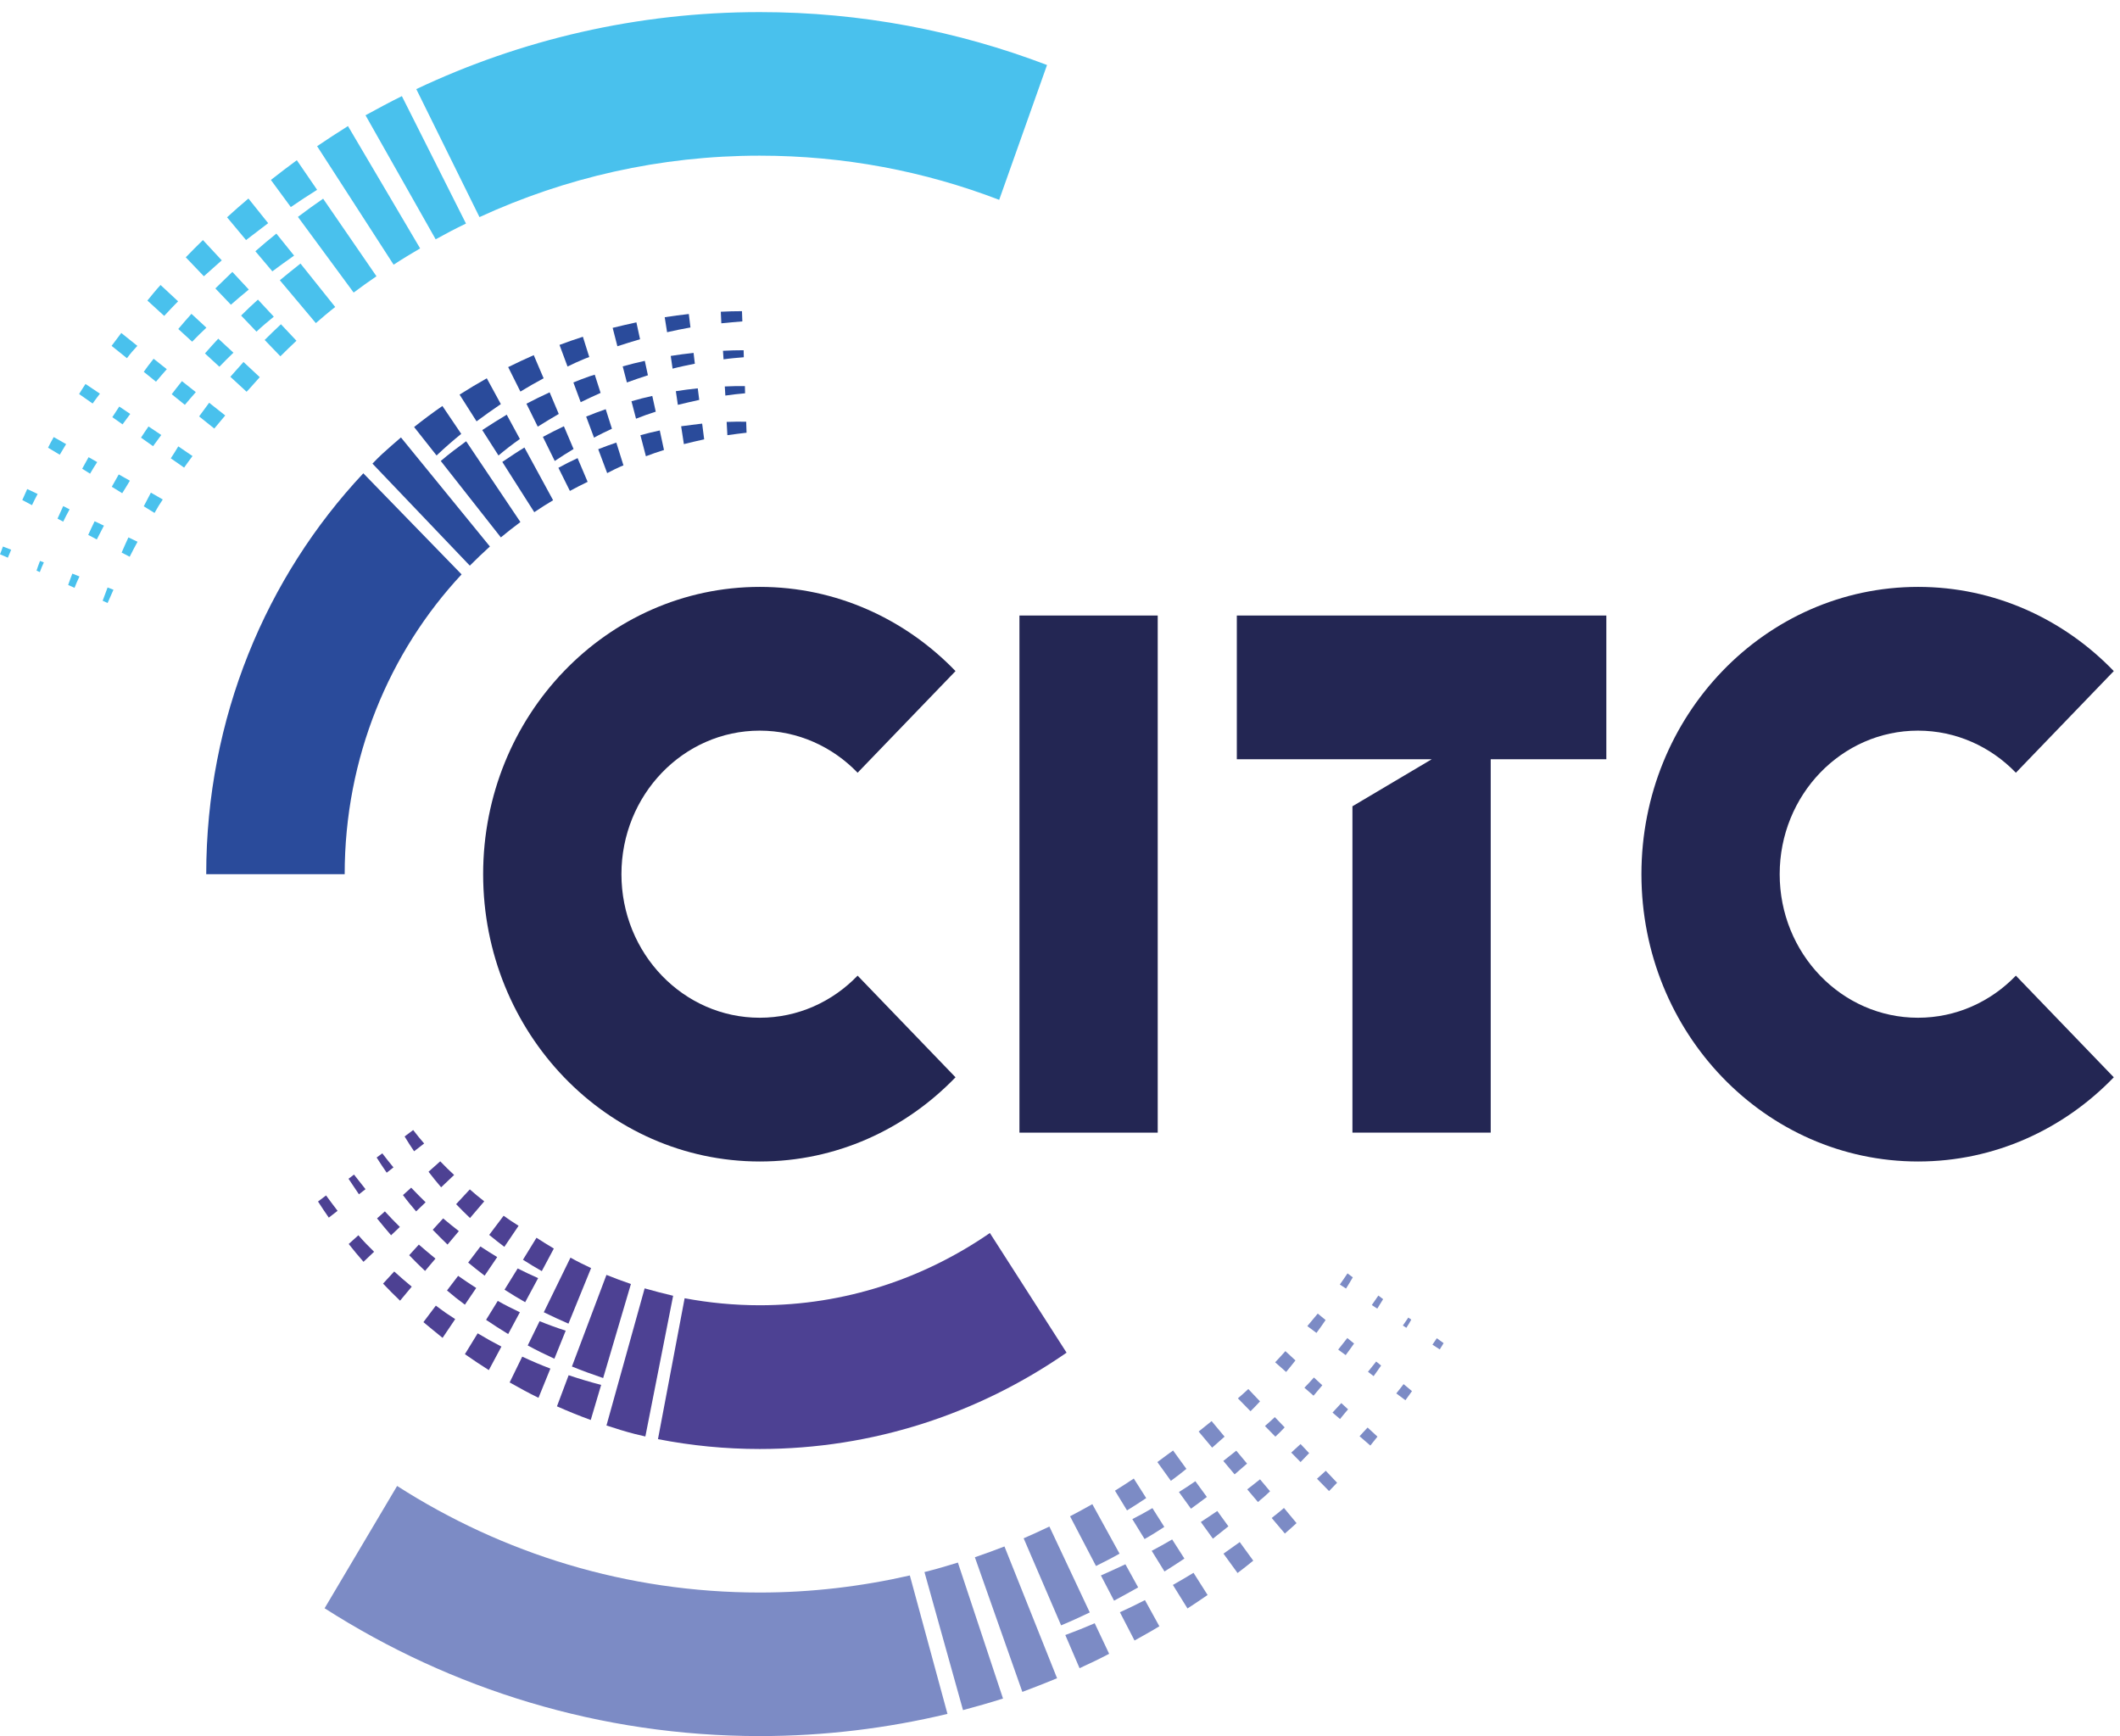 <svg width="116" height="95" viewBox="0 0 116 95" fill="none" xmlns="http://www.w3.org/2000/svg">
<path d="M5.687 28.759L5.177 28.52C5.057 28.769 4.937 29.018 4.827 29.267L5.297 29.516C5.427 29.257 5.557 29.008 5.687 28.759Z" fill="#49C1ED"/>
<path d="M5.468 21.538L4.678 21.009C4.558 21.195 4.438 21.372 4.328 21.559L5.068 22.077C5.198 21.891 5.338 21.714 5.468 21.538Z" fill="#49C1ED"/>
<path d="M5.318 25.283L4.848 25.014C4.728 25.221 4.618 25.429 4.498 25.646L4.928 25.916C5.058 25.688 5.188 25.48 5.318 25.283Z" fill="#49C1ED"/>
<path d="M7.107 26.3L6.497 25.957C6.367 26.186 6.247 26.404 6.117 26.632L6.687 26.985C6.837 26.756 6.967 26.528 7.107 26.3Z" fill="#49C1ED"/>
<path d="M6.208 32.266L5.887 32.142C5.797 32.38 5.707 32.619 5.617 32.868L5.887 32.992C5.998 32.754 6.098 32.505 6.208 32.266Z" fill="#49C1ED"/>
<path d="M6.146 22.824L6.706 23.218C6.846 23.032 6.986 22.834 7.126 22.648L6.526 22.243C6.396 22.44 6.266 22.637 6.146 22.824Z" fill="#49C1ED"/>
<path d="M2.939 23.914C2.829 24.101 2.729 24.298 2.629 24.495L3.269 24.879C3.389 24.682 3.498 24.495 3.618 24.298L2.939 23.914Z" fill="#49C1ED"/>
<path d="M7.516 18.923L6.636 18.218C6.456 18.456 6.286 18.684 6.106 18.923L6.946 19.598C7.036 19.483 7.126 19.359 7.226 19.245C7.316 19.141 7.416 19.037 7.516 18.923Z" fill="#49C1ED"/>
<path d="M4.348 31.54L3.958 31.384C3.878 31.592 3.798 31.799 3.729 32.007L4.078 32.162C4.158 31.955 4.248 31.747 4.348 31.54Z" fill="#49C1ED"/>
<path d="M12.134 14.244L11.104 13.134C10.785 13.445 10.475 13.756 10.165 14.078L11.155 15.115C11.474 14.825 11.804 14.534 12.134 14.244Z" fill="#49C1ED"/>
<path d="M10.115 22.15C10.315 21.911 10.515 21.683 10.715 21.455L9.955 20.853C9.765 21.091 9.575 21.33 9.396 21.569L10.115 22.15Z" fill="#49C1ED"/>
<path d="M10.514 18.695C10.764 18.436 11.024 18.177 11.294 17.928L10.475 17.17C10.225 17.44 9.995 17.72 9.755 18L10.514 18.695Z" fill="#49C1ED"/>
<path d="M9.345 25.076L10.074 25.584C10.224 25.366 10.384 25.159 10.534 24.951L9.755 24.422C9.625 24.651 9.485 24.858 9.345 25.076Z" fill="#49C1ED"/>
<path d="M8.825 23.8L8.126 23.333C7.986 23.54 7.846 23.738 7.716 23.945L8.375 24.412C8.525 24.204 8.675 23.997 8.825 23.8Z" fill="#49C1ED"/>
<path d="M8.406 19.628C8.306 19.753 8.206 19.877 8.106 20.012C8.026 20.116 7.946 20.23 7.866 20.344L8.536 20.884C8.726 20.655 8.926 20.427 9.126 20.199L8.406 19.628Z" fill="#49C1ED"/>
<path d="M3.808 27.867L3.458 27.69C3.348 27.919 3.258 28.147 3.148 28.375L3.458 28.541C3.568 28.313 3.688 28.085 3.808 27.867Z" fill="#49C1ED"/>
<path d="M8.065 16.444L8.985 17.284C9.235 17.015 9.485 16.745 9.745 16.485L8.785 15.593C8.525 15.873 8.295 16.164 8.065 16.444Z" fill="#49C1ED"/>
<path d="M8.906 27.328L8.256 26.954C8.126 27.203 7.996 27.452 7.866 27.701L8.456 28.064C8.596 27.805 8.746 27.566 8.906 27.328Z" fill="#49C1ED"/>
<path d="M7.526 29.641L7.026 29.403C6.896 29.683 6.776 29.953 6.656 30.233L7.096 30.461C7.236 30.181 7.376 29.911 7.526 29.641Z" fill="#49C1ED"/>
<path d="M15.372 17.74C15.072 18.02 14.772 18.311 14.482 18.601L15.342 19.494C15.632 19.203 15.922 18.923 16.221 18.643L15.372 17.74Z" fill="#49C1ED"/>
<path d="M16.442 14.42C16.062 14.721 15.682 15.022 15.312 15.333L17.282 17.678C17.631 17.377 17.981 17.076 18.341 16.796L16.442 14.42Z" fill="#49C1ED"/>
<path d="M2.399 30.772L2.189 30.689C2.119 30.865 2.059 31.042 1.999 31.218L2.179 31.301C2.239 31.125 2.319 30.948 2.399 30.772Z" fill="#49C1ED"/>
<path d="M16.241 8.766C15.762 9.119 15.282 9.482 14.822 9.845L15.912 11.329C16.381 11.007 16.871 10.685 17.351 10.385L16.241 8.766Z" fill="#49C1ED"/>
<path d="M13.323 19.805C13.083 20.075 12.843 20.345 12.604 20.615L13.493 21.434C13.523 21.403 13.543 21.372 13.573 21.352C13.783 21.113 14.003 20.874 14.213 20.636L13.323 19.805Z" fill="#49C1ED"/>
<path d="M19.04 6.898C18.47 7.251 17.91 7.624 17.351 7.998L21.538 14.482C22.008 14.171 22.498 13.88 22.988 13.59L19.04 6.898Z" fill="#49C1ED"/>
<path d="M41.569 0.662C34.872 0.662 28.505 2.167 22.778 4.875L26.236 11.878C30.924 9.72 36.111 8.517 41.569 8.517C46.176 8.517 50.594 9.367 54.672 10.934L57.29 3.557C52.403 1.69 47.106 0.662 41.569 0.662Z" fill="#49C1ED"/>
<path d="M21.989 5.259C21.319 5.591 20.66 5.944 20 6.307L23.838 13.093C24.378 12.792 24.937 12.501 25.497 12.231L21.989 5.259Z" fill="#49C1ED"/>
<path d="M17.681 10.871C17.211 11.193 16.752 11.525 16.302 11.867L19.35 16.007C19.76 15.696 20.18 15.405 20.599 15.115L17.681 10.871Z" fill="#49C1ED"/>
<path d="M0.43 30.513C0.491 30.368 0.551 30.223 0.611 30.077L0.16 29.901C0.11 30.046 0.06 30.181 0 30.326L0.43 30.513Z" fill="#49C1ED"/>
<path d="M11.944 18.529C11.694 18.799 11.454 19.058 11.214 19.338L12.004 20.065C12.253 19.805 12.513 19.546 12.773 19.297L11.944 18.529Z" fill="#49C1ED"/>
<path d="M10.895 22.783L11.724 23.447C11.924 23.208 12.124 22.97 12.324 22.731L11.444 22.036C11.264 22.285 11.074 22.534 10.895 22.783Z" fill="#49C1ED"/>
<path d="M1.22 27.358L1.749 27.639C1.849 27.431 1.949 27.234 2.059 27.026L1.49 26.757C1.4 26.954 1.31 27.161 1.22 27.358Z" fill="#49C1ED"/>
<path d="M15.122 12.781C14.732 13.092 14.352 13.414 13.973 13.746L14.902 14.846C15.292 14.555 15.692 14.265 16.092 13.985L15.122 12.781Z" fill="#49C1ED"/>
<path d="M12.714 14.877C12.404 15.178 12.094 15.479 11.784 15.78L12.634 16.672C12.954 16.392 13.283 16.111 13.613 15.842L12.714 14.877Z" fill="#49C1ED"/>
<path d="M14.982 17.326L14.113 16.392C13.803 16.672 13.493 16.963 13.193 17.264L14.033 18.145C14.343 17.855 14.663 17.585 14.982 17.326Z" fill="#49C1ED"/>
<path d="M14.673 12.21L13.593 10.862C13.193 11.194 12.804 11.546 12.424 11.889L13.463 13.134C13.863 12.823 14.273 12.511 14.673 12.21Z" fill="#49C1ED"/>
<path d="M68.575 85.388L67.835 84.371C67.535 84.579 67.245 84.797 66.945 85.004L67.715 86.063C68.005 85.845 68.295 85.617 68.575 85.388Z" fill="#7C8BC5"/>
<path d="M67.215 83.51L66.606 82.67C66.306 82.877 66.006 83.074 65.706 83.272L66.366 84.185C66.646 83.967 66.925 83.739 67.215 83.51Z" fill="#7C8BC5"/>
<path d="M68.944 76.673L68.304 75.998C68.114 76.175 67.924 76.341 67.734 76.507L68.424 77.212C68.604 77.036 68.774 76.86 68.944 76.673Z" fill="#7C8BC5"/>
<path d="M65.166 82.545C65.456 82.338 65.746 82.12 66.036 81.902L65.406 81.041C65.106 81.248 64.817 81.445 64.507 81.632L65.166 82.545Z" fill="#7C8BC5"/>
<path d="M66.076 87.266L65.306 86.052C64.936 86.28 64.557 86.498 64.177 86.716L64.976 88.003C65.336 87.764 65.706 87.525 66.076 87.266Z" fill="#7C8BC5"/>
<path d="M70.943 83.334L70.254 82.504C70.114 82.618 69.984 82.742 69.844 82.846C69.754 82.919 69.664 82.981 69.584 83.054L70.304 83.904C70.513 83.718 70.733 83.531 70.943 83.334Z" fill="#7C8BC5"/>
<path d="M69.124 81.933C69.254 81.819 69.374 81.705 69.493 81.591L68.944 80.937C68.714 81.124 68.484 81.3 68.244 81.487L68.834 82.182C68.924 82.089 69.024 82.016 69.124 81.933Z" fill="#7C8BC5"/>
<path d="M70.883 74.432L70.333 73.923C70.143 74.131 69.963 74.338 69.773 74.535L70.373 75.064C70.553 74.857 70.713 74.639 70.883 74.432Z" fill="#7C8BC5"/>
<path d="M70.293 78.094L69.754 77.534C69.574 77.7 69.394 77.866 69.214 78.022L69.784 78.603C69.963 78.437 70.133 78.271 70.293 78.094Z" fill="#7C8BC5"/>
<path d="M71.633 79.505L71.163 79.007C70.993 79.163 70.823 79.319 70.653 79.474L71.163 79.993C71.313 79.827 71.483 79.671 71.633 79.505Z" fill="#7C8BC5"/>
<path d="M65.586 78.323L66.326 79.204C66.555 79.007 66.775 78.8 67.005 78.603L66.296 77.752C66.056 77.939 65.826 78.136 65.586 78.323Z" fill="#7C8BC5"/>
<path d="M62.277 86.851L61.578 85.585C61.138 85.792 60.688 86 60.238 86.197L60.958 87.577C61.398 87.338 61.837 87.1 62.277 86.851Z" fill="#7C8BC5"/>
<path d="M58.29 89.456L59.07 91.271C59.619 91.022 60.159 90.763 60.689 90.483L59.899 88.812C59.37 89.041 58.83 89.258 58.29 89.456Z" fill="#7C8BC5"/>
<path d="M52.413 85.492C51.813 85.679 51.204 85.855 50.584 86.011L52.693 93.564C53.432 93.367 54.162 93.159 54.882 92.931L52.413 85.492Z" fill="#7C8BC5"/>
<path d="M63.707 83.541L63.057 82.513C62.698 82.721 62.328 82.929 61.958 83.115L62.628 84.205C62.998 83.997 63.357 83.769 63.707 83.541Z" fill="#7C8BC5"/>
<path d="M68.235 80.076L67.645 79.371C67.415 79.557 67.175 79.744 66.936 79.931L67.555 80.667C67.785 80.47 68.015 80.273 68.235 80.076Z" fill="#7C8BC5"/>
<path d="M64.807 85.274L64.137 84.226C63.767 84.444 63.397 84.651 63.018 84.849L63.717 85.979C64.087 85.751 64.447 85.513 64.807 85.274Z" fill="#7C8BC5"/>
<path d="M63.437 88.978L62.648 87.546C62.198 87.775 61.738 88.003 61.278 88.21L62.078 89.756C62.538 89.497 62.997 89.248 63.437 88.978Z" fill="#7C8BC5"/>
<path d="M61.667 82.638C62.017 82.421 62.367 82.203 62.717 81.964L62.037 80.895C61.697 81.124 61.358 81.341 61.008 81.559L61.667 82.638Z" fill="#7C8BC5"/>
<path d="M78.379 73.57L78.779 73.83C78.849 73.716 78.919 73.602 78.99 73.487L78.619 73.218C78.539 73.332 78.459 73.456 78.379 73.57Z" fill="#7C8BC5"/>
<path d="M76.9 76.61C77.02 76.444 77.14 76.278 77.26 76.112L76.8 75.728C76.67 75.894 76.54 76.071 76.4 76.237L76.9 76.61Z" fill="#7C8BC5"/>
<path d="M64.067 81.02C64.357 80.812 64.636 80.594 64.916 80.366L64.187 79.36C64.117 79.412 64.057 79.463 63.987 79.505C63.767 79.671 63.547 79.827 63.327 79.993L64.067 81.02Z" fill="#7C8BC5"/>
<path d="M77.22 72.201L77.06 72.087C76.96 72.232 76.86 72.377 76.76 72.523L76.95 72.647C77.05 72.502 77.14 72.346 77.22 72.201Z" fill="#7C8BC5"/>
<path d="M59.969 85.679C60.409 85.461 60.839 85.243 61.258 85.004L59.769 82.296C59.369 82.525 58.96 82.742 58.55 82.96L59.969 85.679Z" fill="#7C8BC5"/>
<path d="M72.353 75.791L71.893 75.366C71.723 75.552 71.553 75.749 71.373 75.926L71.873 76.362C72.033 76.175 72.193 75.988 72.353 75.791Z" fill="#7C8BC5"/>
<path d="M55.94 92.568C56.58 92.329 57.21 92.08 57.84 91.821L54.961 84.61C54.431 84.817 53.882 85.014 53.342 85.201L55.94 92.568Z" fill="#7C8BC5"/>
<path d="M58.06 88.927C58.589 88.709 59.109 88.47 59.629 88.221L57.42 83.521C56.95 83.749 56.48 83.957 56.011 84.164L58.06 88.927Z" fill="#7C8BC5"/>
<path d="M49.784 86.197C47.145 86.799 44.397 87.131 41.578 87.131C34.302 87.131 27.506 85.004 21.729 81.3L17.761 87.992C24.687 92.423 32.843 94.985 41.578 94.985C45.106 94.985 48.545 94.56 51.843 93.771L49.784 86.197Z" fill="#7C8BC5"/>
<path d="M73.762 77.108L73.392 76.766C73.232 76.942 73.072 77.108 72.912 77.285L73.322 77.638C73.462 77.461 73.612 77.285 73.762 77.108Z" fill="#7C8BC5"/>
<path d="M73.632 74.141C73.791 73.934 73.941 73.716 74.091 73.508L73.721 73.207C73.552 73.415 73.382 73.633 73.222 73.84L73.632 74.141Z" fill="#7C8BC5"/>
<path d="M73.162 81.124L72.542 80.47C72.382 80.615 72.222 80.761 72.062 80.906L72.722 81.58C72.872 81.425 73.012 81.279 73.162 81.124Z" fill="#7C8BC5"/>
<path d="M72.533 72.222L72.103 71.869C71.913 72.097 71.723 72.326 71.533 72.554L72.033 72.927C72.203 72.699 72.373 72.46 72.533 72.222Z" fill="#7C8BC5"/>
<path d="M75.68 71.08L75.42 70.883C75.3 71.06 75.18 71.226 75.061 71.402L75.36 71.599C75.46 71.433 75.57 71.257 75.68 71.08Z" fill="#7C8BC5"/>
<path d="M74.392 78.582L74.981 79.09C75.111 78.934 75.241 78.768 75.371 78.602L74.831 78.104C74.681 78.26 74.541 78.416 74.392 78.582Z" fill="#7C8BC5"/>
<path d="M75.16 75.292C75.3 75.106 75.43 74.909 75.57 74.711L75.3 74.493C75.15 74.68 75.001 74.867 74.851 75.054L75.16 75.292Z" fill="#7C8BC5"/>
<path d="M73.731 69.669C73.591 69.877 73.461 70.074 73.311 70.281L73.651 70.499C73.781 70.292 73.901 70.095 74.021 69.887L73.731 69.669Z" fill="#7C8BC5"/>
<path d="M46.926 53.38C45.557 54.801 43.668 55.683 41.569 55.683C37.391 55.683 34.003 52.166 34.003 47.829C34.003 43.492 37.391 39.975 41.569 39.975C43.658 39.975 45.557 40.857 46.926 42.278L52.283 36.717C49.544 33.874 45.757 32.11 41.579 32.11C33.213 32.11 26.436 39.145 26.436 47.829C26.436 56.513 33.213 63.548 41.579 63.548C45.757 63.548 49.544 61.784 52.283 58.941L46.926 53.38Z" fill="#232653"/>
<path d="M110.303 53.38C108.934 54.801 107.045 55.683 104.946 55.683C100.768 55.683 97.379 52.166 97.379 47.829C97.379 43.492 100.768 39.975 104.946 39.975C107.035 39.975 108.934 40.857 110.303 42.278L115.66 36.717C112.921 33.874 109.133 32.11 104.956 32.11C96.59 32.11 89.814 39.145 89.814 47.829C89.814 56.513 96.59 63.548 104.956 63.548C109.133 63.548 112.921 61.784 115.66 58.941L110.303 53.38Z" fill="#232653"/>
<path d="M63.347 33.677H55.781V61.97H63.347V33.677Z" fill="#232653"/>
<path d="M87.894 33.677H67.675V41.541H78.339L74.001 44.114V61.97H81.568V41.541H87.894V33.677Z" fill="#232653"/>
<path d="M26.496 65.728C26.226 65.52 25.966 65.302 25.707 65.074L24.957 65.883C25.207 66.143 25.457 66.392 25.717 66.641L26.496 65.728Z" fill="#4D4193"/>
<path d="M24.088 63.538L23.448 64.109C23.668 64.4 23.898 64.68 24.138 64.96L24.848 64.285C24.588 64.047 24.338 63.798 24.088 63.538Z" fill="#4D4193"/>
<path d="M27.206 68.778C26.896 68.591 26.587 68.394 26.287 68.197L25.617 69.079C25.917 69.328 26.217 69.567 26.517 69.795L27.206 68.778Z" fill="#4D4193"/>
<path d="M21.529 63.871C21.319 63.622 21.119 63.362 20.919 63.103L20.609 63.331C20.789 63.611 20.969 63.891 21.159 64.161L21.529 63.871Z" fill="#4D4193"/>
<path d="M25.107 67.357C24.817 67.129 24.527 66.901 24.247 66.662L23.678 67.284C23.948 67.565 24.218 67.834 24.487 68.094L25.107 67.357Z" fill="#4D4193"/>
<path d="M22.768 66.278L23.288 65.78C23.018 65.52 22.759 65.251 22.499 64.981L22.049 65.385C22.279 65.697 22.519 65.987 22.768 66.278Z" fill="#4D4193"/>
<path d="M54.163 67.461C50.554 69.951 46.227 71.414 41.569 71.414C40.17 71.414 38.791 71.279 37.461 71.03L36.002 78.739C37.811 79.092 39.67 79.278 41.569 79.278C47.776 79.278 53.553 77.338 58.36 74.008L54.163 67.461Z" fill="#4D4193"/>
<path d="M17.841 65.406L17.401 65.738C17.591 66.039 17.791 66.33 17.991 66.62L18.471 66.247C18.261 65.967 18.051 65.697 17.841 65.406Z" fill="#4D4193"/>
<path d="M35.273 70.49L33.184 77.992C33.693 78.158 34.213 78.324 34.743 78.458C34.933 78.5 35.123 78.552 35.312 78.593L36.832 70.895C36.302 70.77 35.782 70.635 35.273 70.49Z" fill="#4D4193"/>
<path d="M19.61 67.584L19.08 68.062C19.34 68.394 19.61 68.715 19.89 69.037L20.469 68.487C20.169 68.197 19.88 67.896 19.61 67.584Z" fill="#4D4193"/>
<path d="M26.767 67.564C27.037 67.793 27.316 68 27.596 68.218L28.376 67.066C28.096 66.89 27.826 66.714 27.556 66.516L26.767 67.564Z" fill="#4D4193"/>
<path d="M28.736 71.247L29.445 69.929C29.066 69.763 28.696 69.587 28.326 69.4L27.606 70.562C27.976 70.801 28.356 71.029 28.736 71.247Z" fill="#4D4193"/>
<path d="M20 65.063C19.79 64.804 19.58 64.534 19.37 64.264L19.07 64.493C19.26 64.783 19.45 65.063 19.64 65.344L20 65.063Z" fill="#4D4193"/>
<path d="M23.208 62.563C22.998 62.325 22.798 62.075 22.608 61.827L22.139 62.179C22.309 62.459 22.479 62.729 22.658 62.989L23.208 62.563Z" fill="#4D4193"/>
<path d="M30.115 74.879C29.595 74.682 29.085 74.464 28.575 74.225L27.886 75.636C28.405 75.927 28.925 76.218 29.465 76.477L30.115 74.879Z" fill="#4D4193"/>
<path d="M32.893 75.771C32.294 75.616 31.704 75.439 31.114 75.242L30.475 76.944C31.084 77.213 31.694 77.462 32.324 77.691L32.893 75.771Z" fill="#4D4193"/>
<path d="M30.954 72.804C30.464 72.648 29.984 72.472 29.525 72.285L28.875 73.613C29.355 73.873 29.834 74.111 30.334 74.339L30.954 72.804Z" fill="#4D4193"/>
<path d="M34.522 70.251C34.072 70.096 33.623 69.93 33.183 69.753L31.294 74.765C31.854 74.993 32.423 75.2 33.003 75.397L34.522 70.251Z" fill="#4D4193"/>
<path d="M28.615 68.924C28.955 69.141 29.295 69.349 29.645 69.546L30.304 68.311C29.985 68.125 29.665 67.917 29.355 67.72L28.615 68.924Z" fill="#4D4193"/>
<path d="M21.879 67.129C21.599 66.848 21.32 66.568 21.06 66.278L20.63 66.662C20.88 66.973 21.14 67.284 21.399 67.585L21.879 67.129Z" fill="#4D4193"/>
<path d="M29.755 71.797C30.195 72.015 30.654 72.222 31.104 72.42L32.343 69.38C31.964 69.203 31.584 69.016 31.214 68.809L29.755 71.797Z" fill="#4D4193"/>
<path d="M24.907 72.171C24.737 72.056 24.557 71.942 24.387 71.828C24.207 71.704 24.027 71.558 23.848 71.434L23.168 72.337C23.518 72.627 23.868 72.918 24.217 73.198L24.907 72.171Z" fill="#4D4193"/>
<path d="M23.828 68.861C23.518 68.612 23.218 68.353 22.918 68.094L22.389 68.675C22.669 68.965 22.958 69.256 23.258 69.536L23.828 68.861Z" fill="#4D4193"/>
<path d="M28.446 71.797C28.036 71.6 27.636 71.403 27.236 71.175L26.597 72.212C26.997 72.482 27.396 72.741 27.806 72.99L28.446 71.797Z" fill="#4D4193"/>
<path d="M22.529 70.396C22.199 70.127 21.88 69.846 21.57 69.566L20.96 70.23C21.26 70.552 21.57 70.853 21.89 71.164L22.529 70.396Z" fill="#4D4193"/>
<path d="M27.436 73.675C26.997 73.447 26.567 73.209 26.137 72.949L25.438 74.09C25.867 74.391 26.307 74.682 26.747 74.962L27.436 73.675Z" fill="#4D4193"/>
<path d="M25.438 71.382L26.057 70.469C25.727 70.262 25.398 70.033 25.068 69.805L24.458 70.604C24.618 70.739 24.778 70.874 24.948 71.009C25.108 71.133 25.278 71.258 25.438 71.382Z" fill="#4D4193"/>
<path d="M38.26 21.88L38.18 21.247C37.78 21.288 37.38 21.34 36.98 21.403L37.09 22.15C37.49 22.056 37.87 21.963 38.26 21.88Z" fill="#2A4B9B"/>
<path d="M38.53 24.038L38.42 23.177C38.04 23.219 37.66 23.27 37.27 23.322L37.42 24.298C37.79 24.204 38.16 24.121 38.53 24.038Z" fill="#2A4B9B"/>
<path d="M22.658 23.364L23.888 24.92C24.327 24.505 24.777 24.111 25.237 23.738L24.207 22.212C23.678 22.575 23.168 22.959 22.658 23.364Z" fill="#2A4B9B"/>
<path d="M28.446 24.017L27.726 22.689C27.276 22.959 26.826 23.239 26.387 23.53L27.276 24.92C27.646 24.609 28.036 24.308 28.446 24.017Z" fill="#2A4B9B"/>
<path d="M36.371 17.356L36.501 18.176C36.921 18.083 37.351 17.989 37.78 17.917L37.69 17.18C37.251 17.232 36.811 17.284 36.371 17.356Z" fill="#2A4B9B"/>
<path d="M29.745 20.697L29.205 19.431C28.735 19.639 28.265 19.857 27.806 20.085L28.475 21.424C28.885 21.175 29.315 20.926 29.745 20.697Z" fill="#2A4B9B"/>
<path d="M27.405 22.109L26.636 20.698C26.136 20.978 25.636 21.279 25.146 21.59L26.076 23.053C26.516 22.731 26.956 22.41 27.405 22.109Z" fill="#2A4B9B"/>
<path d="M39.44 17.056L39.469 17.689C39.849 17.647 40.239 17.616 40.619 17.585L40.599 17.025C40.219 17.025 39.829 17.035 39.44 17.056Z" fill="#2A4B9B"/>
<path d="M40.699 19.546L40.689 19.162C40.309 19.162 39.929 19.172 39.56 19.193L39.59 19.66C39.949 19.608 40.319 19.577 40.699 19.546Z" fill="#2A4B9B"/>
<path d="M21.939 23.934C21.589 24.235 21.239 24.536 20.9 24.848C20.72 25.014 20.55 25.19 20.38 25.366L25.707 30.948C26.067 30.585 26.427 30.243 26.806 29.9L21.939 23.934Z" fill="#2A4B9B"/>
<path d="M40.849 23.675L40.829 23.073C40.469 23.063 40.12 23.073 39.76 23.084L39.8 23.81C40.15 23.758 40.499 23.717 40.849 23.675Z" fill="#2A4B9B"/>
<path d="M38.02 19.899L37.95 19.308C37.531 19.349 37.111 19.411 36.701 19.474L36.801 20.169C37.201 20.065 37.611 19.982 38.02 19.899Z" fill="#2A4B9B"/>
<path d="M40.769 21.518L40.759 21.123C40.389 21.123 40.029 21.123 39.659 21.144L39.689 21.642C40.049 21.59 40.409 21.549 40.769 21.518Z" fill="#2A4B9B"/>
<path d="M35.022 18.56L34.822 17.637C34.382 17.73 33.952 17.834 33.523 17.938L33.782 18.944C34.192 18.809 34.612 18.684 35.022 18.56Z" fill="#2A4B9B"/>
<path d="M35.881 22.524L35.691 21.663C35.311 21.746 34.932 21.839 34.552 21.953L34.802 22.908C35.161 22.763 35.521 22.638 35.881 22.524Z" fill="#2A4B9B"/>
<path d="M36.331 24.62L36.101 23.551C35.742 23.624 35.392 23.717 35.042 23.811L35.342 24.962C35.662 24.838 36.002 24.724 36.331 24.62Z" fill="#2A4B9B"/>
<path d="M28.695 24.485C28.285 24.734 27.885 25.003 27.485 25.273L29.234 28.023C29.574 27.794 29.914 27.577 30.264 27.369L28.695 24.485Z" fill="#2A4B9B"/>
<path d="M30.574 22.648L30.074 21.465C29.644 21.662 29.224 21.87 28.805 22.088L29.424 23.343C29.804 23.105 30.184 22.876 30.574 22.648Z" fill="#2A4B9B"/>
<path d="M31.603 25.065C31.243 25.231 30.893 25.408 30.554 25.595L31.183 26.86C31.503 26.684 31.833 26.518 32.153 26.362L31.603 25.065Z" fill="#2A4B9B"/>
<path d="M19.88 25.895C14.562 31.56 11.284 39.3 11.284 47.829H18.86C18.86 41.459 21.299 35.669 25.257 31.426L19.88 25.895Z" fill="#2A4B9B"/>
<path d="M25.506 24.142C25.037 24.484 24.567 24.837 24.117 25.221L27.405 29.402C27.755 29.112 28.115 28.832 28.475 28.562L25.506 24.142Z" fill="#2A4B9B"/>
<path d="M31.944 19.649C32.044 19.608 32.144 19.567 32.243 19.535L31.894 18.425C31.464 18.56 31.034 18.716 30.614 18.871L31.054 20.054C31.344 19.909 31.644 19.774 31.944 19.649Z" fill="#2A4B9B"/>
<path d="M31.384 24.567L30.855 23.322C30.465 23.509 30.085 23.696 29.705 23.903L30.355 25.221C30.695 24.993 31.034 24.775 31.384 24.567Z" fill="#2A4B9B"/>
<path d="M32.863 21.496L32.543 20.5C32.453 20.532 32.364 20.552 32.274 20.583C31.974 20.687 31.674 20.801 31.374 20.926L31.774 22.005C32.134 21.828 32.493 21.662 32.863 21.496Z" fill="#2A4B9B"/>
<path d="M34.113 25.46L33.723 24.215C33.393 24.329 33.063 24.443 32.733 24.578L33.223 25.885C33.513 25.73 33.813 25.584 34.113 25.46Z" fill="#2A4B9B"/>
<path d="M33.483 23.457L33.143 22.389C32.783 22.513 32.423 22.648 32.073 22.793L32.503 23.945C32.823 23.768 33.153 23.613 33.483 23.457Z" fill="#2A4B9B"/>
<path d="M35.452 20.532L35.282 19.743C34.872 19.836 34.472 19.93 34.072 20.044L34.302 20.926C34.672 20.791 35.062 20.656 35.452 20.532Z" fill="#2A4B9B"/>
</svg>
